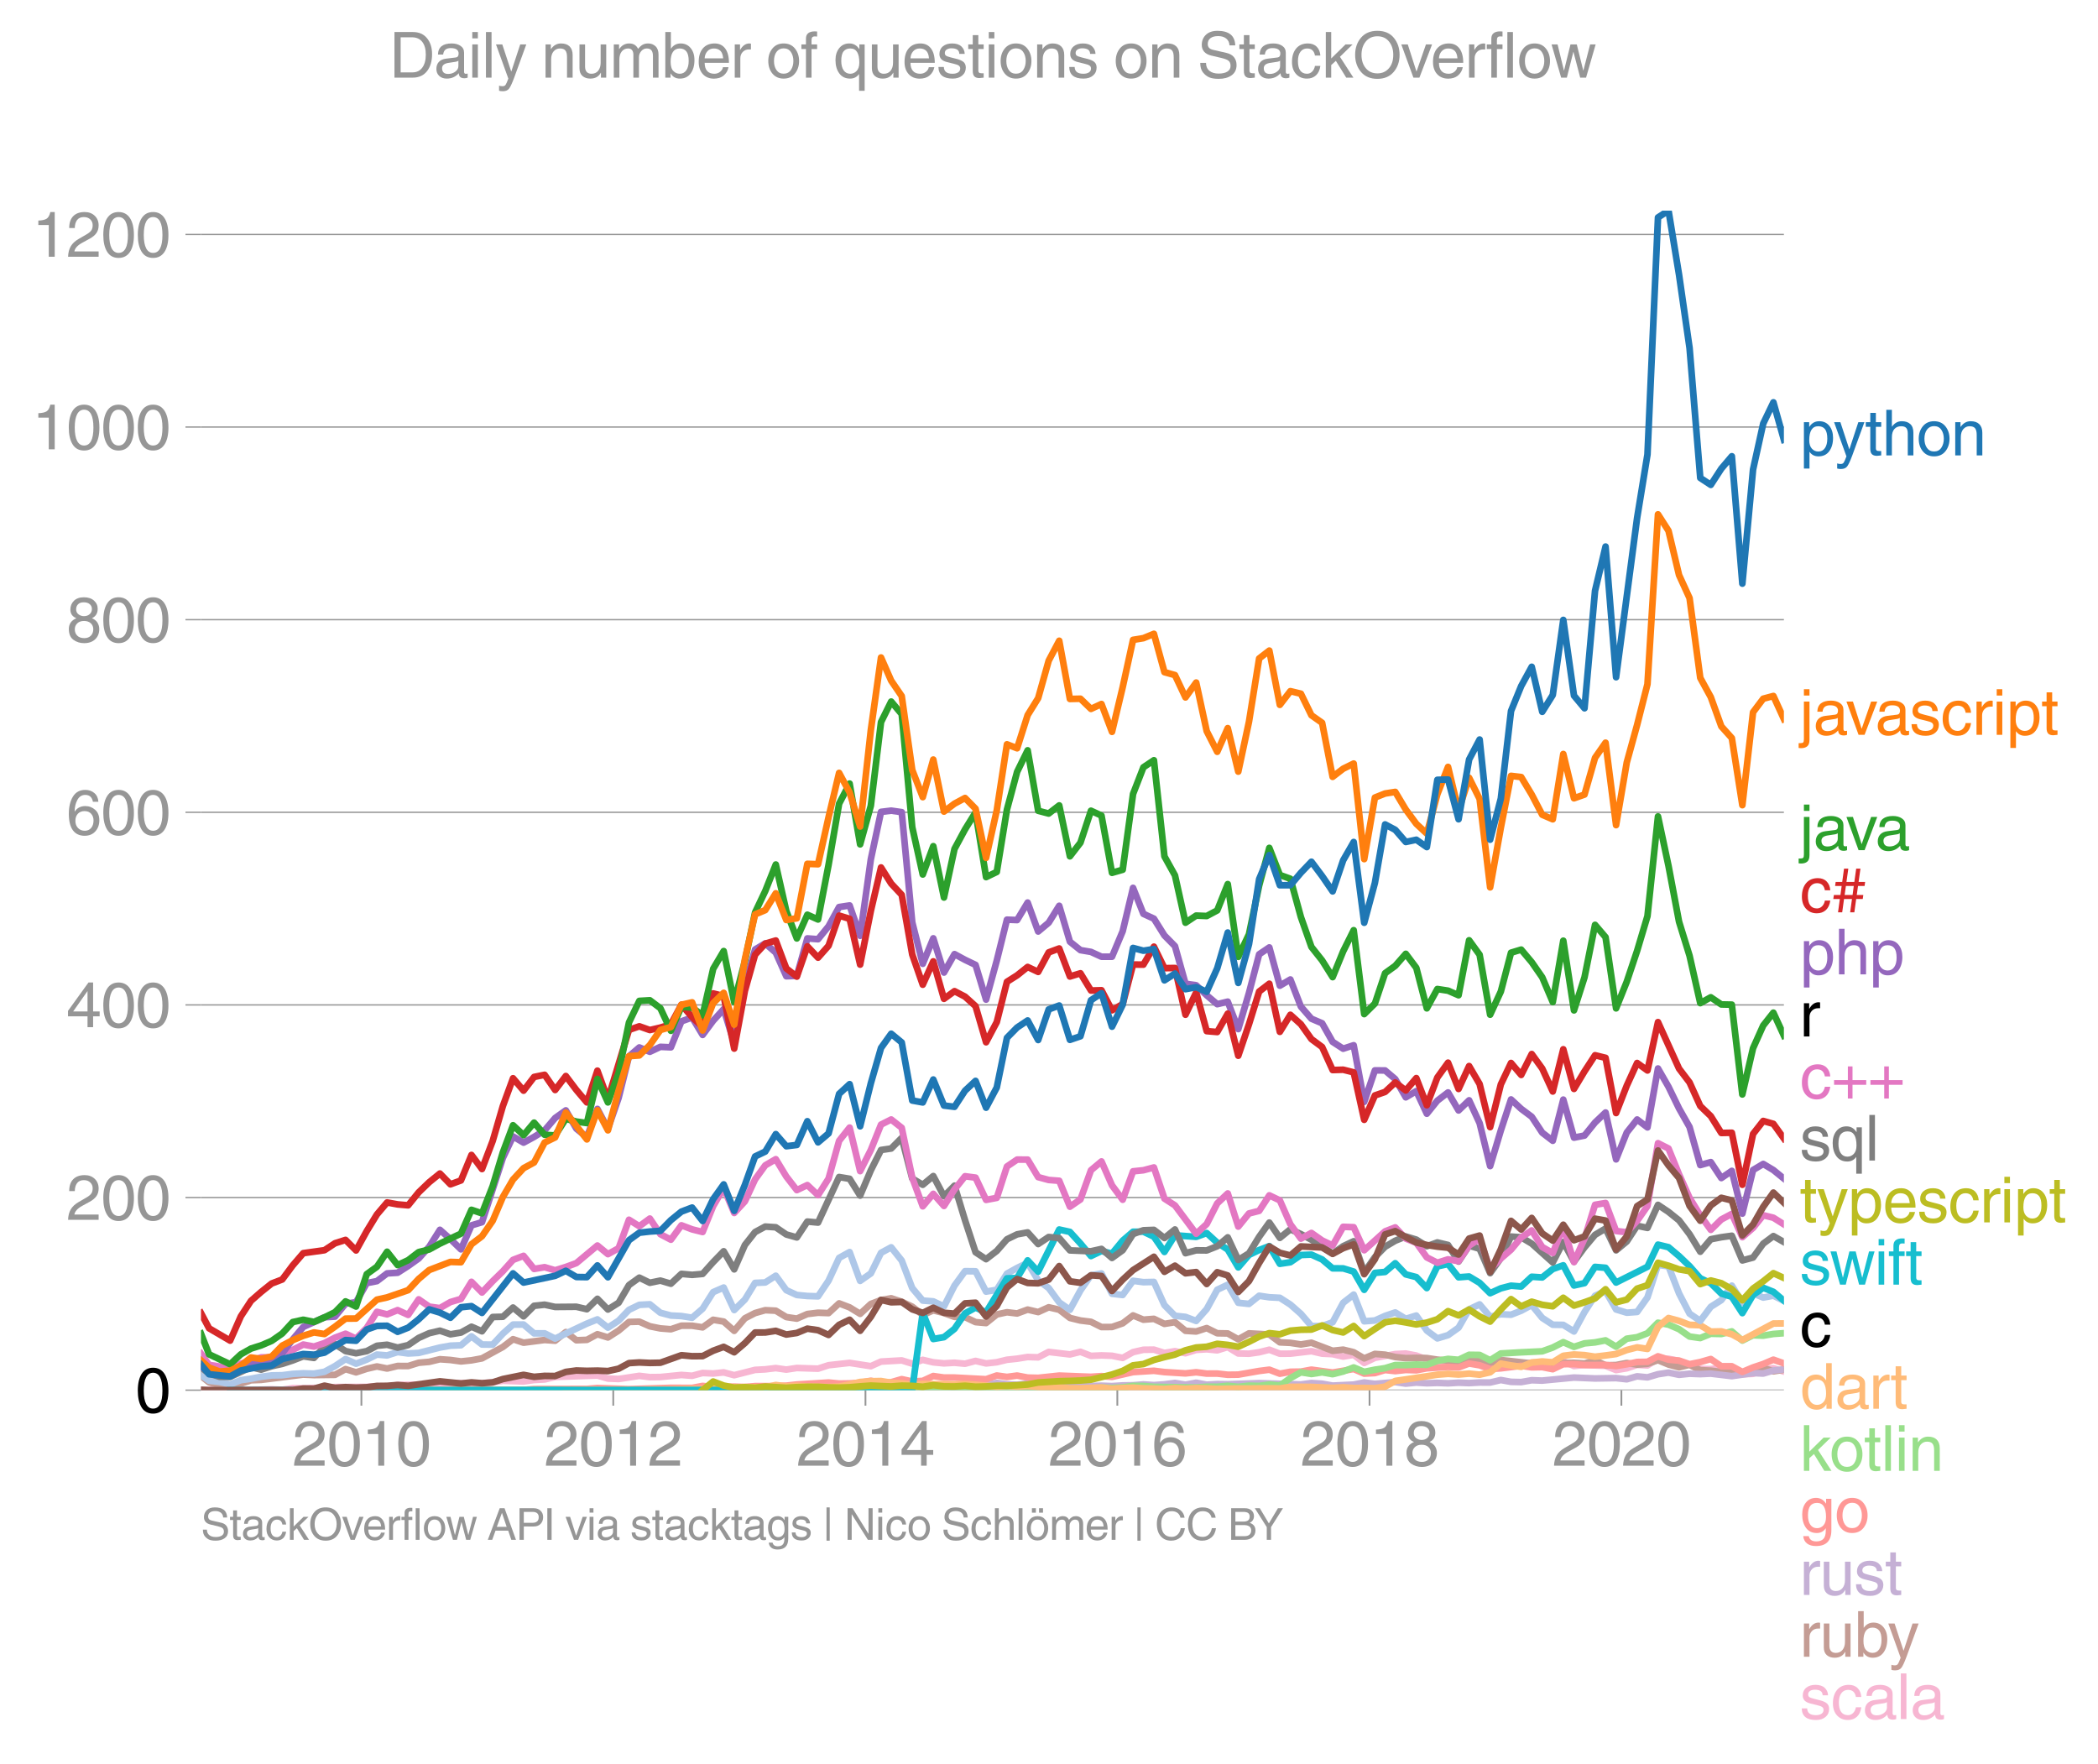 <svg height="530.572" viewBox="0 0 473.327 397.929" width="631.103" xmlns="http://www.w3.org/2000/svg" xmlns:xlink="http://www.w3.org/1999/xlink"><defs><style>*{stroke-linecap:butt;stroke-linejoin:round}</style></defs><g id="figure_1"><path d="M0 397.93h473.327V0H0z" style="fill:none" id="patch_1"/><g id="axes_1"><path d="M45.341 313.628h357.12V47.516H45.341z" style="fill:none" id="patch_2"/><path clip-path="url(#p68477b8530)" d="m45.341 313.574 13.581-.065 2.376-.076 2.374.111 2.374-.372 2.374.043 2.413-.091 2.374.048 2.376-.245 7.16-.035 2.296-.156 2.294.086 2.376-.374 4.748-.073 2.374-.043 2.413.105 2.374-.438 4.748.101 2.374-.049 2.413-.182 2.296-.36 4.67.156 2.375-.329 2.374-.12 2.374-.567 9.535-.316 2.374.68 2.413.099 4.669-.708 2.375.291 2.374-.025 4.748-.47 2.413.19 2.374-.637 2.376.118 2.373-.248 2.374.634 4.709-1.2 2.294-.118 2.376-.286 2.374.342 2.374-.364 4.787.154 2.374-.777 4.748-.529 4.787.745 2.297-1.037 4.67-.265 2.374.728 2.374-.852 2.374.557 2.413.231 2.374-.136 2.376.22 2.372-.633 2.374.563 2.413-.266 2.296-.558 2.295-.24 2.376-.382 2.374.08 2.374-1.225 4.787.566 2.374-.594 2.376.923 2.372-.112 2.374.084 2.413.484 2.335-1.303 2.334-.533 2.375-.029 2.374.743 2.374-.395 2.375.459 2.412-.75 2.375-.144 2.375.235 2.373-.727 2.374 1.442 2.413.056 2.296-.33 2.294-.575 2.376.906 2.374-.015 4.748-.561 2.413.56 2.374.11 2.376.55 2.372-.398 2.375 1.834 2.412-1.156 4.591-.848 2.376-.12 2.374.456 2.374.877 2.374.378 2.413.575 4.75-.204 2.372.323 2.374.483 2.413-.077 2.297-.265 2.294-.036 2.376-.481 2.374.032 2.374.214 2.374-.55 2.413 1.093 2.374-.232 4.748.196 2.374.947 2.413-.4 2.335-.773 2.334.122 2.375-1.533 2.374.033 2.375.496 4.787 1.81 2.374.044 2.375-.352 2.373.946 2.374.554 2.413-.091 2.296-.93 2.295-.353 2.375.769h0" style="fill:none;stroke:#f7b6d2;stroke-linecap:square;stroke-width:1.5" id="line2d_1"/><g id="matplotlib.axis_1"><g id="xtick_1"><g id="line2d_2"><defs><path d="M0 0v3.5" id="mf8cf8a8817" style="stroke:#969696;stroke-width:.4"/></defs><use style="fill:#969696;stroke:#969696;stroke-width:.4" x="81.536" xlink:href="#mf8cf8a8817" y="313.628"/></g><g style="fill:#969696" transform="matrix(.14 0 0 -.14 65.965 330.678)" id="text_1"><defs><path d="M281 2888q0 793 409 1202 410 410 1148 410 618 0 1012-375t394-969q0-462-227-780-226-317-667-557l-775-425q-684-375-775-863h2444V0H166q25 634 275 1056t781 728l806 469q322 185 469 383t147 545q0 344-241 578-240 235-650 235-453 0-678-299-225-298-231-807H281z" id="HelveticaWorld-Regular-32" transform="scale(.016)"/><path d="M2719 2188q0 903-239 1354-239 452-702 452-453 0-697-452-243-451-243-1354 0-875 240-1340 241-464 700-464 463 0 702 448 239 449 239 1356zm603 0q0-1107-400-1709-400-601-1144-601-772 0-1156 623-384 624-384 1687 0 1090 393 1701 394 611 1147 611 744 0 1144-608t400-1704z" id="HelveticaWorld-Regular-30" transform="scale(.016)"/><path d="M2297 0h-600v3194H647v447q550 18 818 176 269 158 391 683h441V0z" id="HelveticaWorld-Regular-31" transform="scale(.016)"/></defs><use xlink:href="#HelveticaWorld-Regular-32"/><use x="55.615" xlink:href="#HelveticaWorld-Regular-30"/><use x="111.23" xlink:href="#HelveticaWorld-Regular-31"/><use x="166.846" xlink:href="#HelveticaWorld-Regular-30"/></g></g><g id="xtick_2"><use style="fill:#969696;stroke:#969696;stroke-width:.4" x="138.357" xlink:href="#mf8cf8a8817" y="313.628" id="line2d_3"/><g style="fill:#969696" transform="matrix(.14 0 0 -.14 122.787 330.678)" id="text_2"><use xlink:href="#HelveticaWorld-Regular-32"/><use x="55.615" xlink:href="#HelveticaWorld-Regular-30"/><use x="111.23" xlink:href="#HelveticaWorld-Regular-31"/><use x="166.846" xlink:href="#HelveticaWorld-Regular-32"/></g></g><g id="xtick_3"><use style="fill:#969696;stroke:#969696;stroke-width:.4" x="195.257" xlink:href="#mf8cf8a8817" y="313.628" id="line2d_4"/><g style="fill:#969696" transform="matrix(.14 0 0 -.14 179.686 330.678)" id="text_3"><defs><path d="M678 1581h1447v2041h-12L678 1581zm2010-487V0h-563v1094H159v550l2063 2856h466V1581h659v-487h-659z" id="HelveticaWorld-Regular-34" transform="scale(.016)"/></defs><use xlink:href="#HelveticaWorld-Regular-32"/><use x="55.615" xlink:href="#HelveticaWorld-Regular-30"/><use x="111.23" xlink:href="#HelveticaWorld-Regular-31"/><use x="166.846" xlink:href="#HelveticaWorld-Regular-34"/></g></g><g id="xtick_4"><use style="fill:#969696;stroke:#969696;stroke-width:.4" x="252.079" xlink:href="#mf8cf8a8817" y="313.628" id="line2d_5"/><g style="fill:#969696" transform="matrix(.14 0 0 -.14 236.508 330.678)" id="text_4"><defs><path d="M903 1381q0-440 262-719 263-278 685-278 403 0 642 284 239 285 239 748 0 403-236 675t-670 272q-422 0-672-266t-250-716zm1766 1922q-63 344-255 517-192 174-520 174-519 0-791-507-272-506-278-1159l13-12q359 553 1068 553 566 0 988-375t422-1053q0-672-400-1118-400-445-1078-445-782 0-1188 556-406 557-406 1660 0 1062 415 1734 416 672 1247 672 538 0 910-321 372-320 403-876h-550z" id="HelveticaWorld-Regular-36" transform="scale(.016)"/></defs><use xlink:href="#HelveticaWorld-Regular-32"/><use x="55.615" xlink:href="#HelveticaWorld-Regular-30"/><use x="111.23" xlink:href="#HelveticaWorld-Regular-31"/><use x="166.846" xlink:href="#HelveticaWorld-Regular-36"/></g></g><g id="xtick_5"><use style="fill:#969696;stroke:#969696;stroke-width:.4" x="308.978" xlink:href="#mf8cf8a8817" y="313.628" id="line2d_6"/><g style="fill:#969696" transform="matrix(.14 0 0 -.14 293.407 330.678)" id="text_5"><defs><path d="M1766 2597q347 0 573 198 227 199 227 527 0 294-218 483-217 189-620 189-359 0-555-199-195-198-195-504 0-328 244-511t544-183zm6-484q-434 0-681-241t-247-591q0-403 250-650t712-247q410 0 655 247t245 657q0 350-245 587-245 238-689 238zm1378 1228q0-678-578-947 397-178 567-471 170-292 170-623 0-641-413-1032-412-390-1112-390-612 0-1076 336T244 1306q0 763 762 1082-609 243-609 875 0 531 361 884t1001 353q641 0 1016-333t375-826z" id="HelveticaWorld-Regular-38" transform="scale(.016)"/></defs><use xlink:href="#HelveticaWorld-Regular-32"/><use x="55.615" xlink:href="#HelveticaWorld-Regular-30"/><use x="111.23" xlink:href="#HelveticaWorld-Regular-31"/><use x="166.846" xlink:href="#HelveticaWorld-Regular-38"/></g></g><g id="xtick_6"><use style="fill:#969696;stroke:#969696;stroke-width:.4" x="365.8" xlink:href="#mf8cf8a8817" y="313.628" id="line2d_7"/><g style="fill:#969696" transform="matrix(.14 0 0 -.14 350.229 330.678)" id="text_6"><use xlink:href="#HelveticaWorld-Regular-32"/><use x="55.615" xlink:href="#HelveticaWorld-Regular-30"/><use x="111.23" xlink:href="#HelveticaWorld-Regular-32"/><use x="166.846" xlink:href="#HelveticaWorld-Regular-30"/></g></g></g><g id="matplotlib.axis_2"><g id="ytick_1"><path clip-path="url(#p68477b8530)" d="M45.341 313.628h357.12" style="fill:none;stroke:#969696;stroke-linecap:square;stroke-width:.3" id="line2d_8"/><g id="line2d_9"><defs><path d="M0 0h-3.5" id="ma942bd1ac8" style="stroke:#969696;stroke-width:.3"/></defs><use style="fill:#969696;stroke:#969696;stroke-width:.3" x="45.341" xlink:href="#ma942bd1ac8" y="313.628"/></g><use xlink:href="#HelveticaWorld-Regular-30" transform="matrix(.14 0 0 -.14 30.556 318.653)" id="text_7"/></g><g id="ytick_2"><path clip-path="url(#p68477b8530)" d="M45.341 270.172h357.12" style="fill:none;stroke:#969696;stroke-linecap:square;stroke-width:.3" id="line2d_10"/><use style="fill:#969696;stroke:#969696;stroke-width:.3" x="45.341" xlink:href="#ma942bd1ac8" y="270.172" id="line2d_11"/><g style="fill:#969696" transform="matrix(.14 0 0 -.14 14.985 275.197)" id="text_8"><use xlink:href="#HelveticaWorld-Regular-32"/><use x="55.615" xlink:href="#HelveticaWorld-Regular-30"/><use x="111.23" xlink:href="#HelveticaWorld-Regular-30"/></g></g><g id="ytick_3"><path clip-path="url(#p68477b8530)" d="M45.341 226.716h357.12" style="fill:none;stroke:#969696;stroke-linecap:square;stroke-width:.3" id="line2d_12"/><use style="fill:#969696;stroke:#969696;stroke-width:.3" x="45.341" xlink:href="#ma942bd1ac8" y="226.716" id="line2d_13"/><g style="fill:#969696" transform="matrix(.14 0 0 -.14 14.985 231.74)" id="text_9"><use xlink:href="#HelveticaWorld-Regular-34"/><use x="55.615" xlink:href="#HelveticaWorld-Regular-30"/><use x="111.23" xlink:href="#HelveticaWorld-Regular-30"/></g></g><g id="ytick_4"><path clip-path="url(#p68477b8530)" d="M45.341 183.26h357.12" style="fill:none;stroke:#969696;stroke-linecap:square;stroke-width:.3" id="line2d_14"/><use style="fill:#969696;stroke:#969696;stroke-width:.3" x="45.341" xlink:href="#ma942bd1ac8" y="183.26" id="line2d_15"/><g style="fill:#969696" transform="matrix(.14 0 0 -.14 14.985 188.285)" id="text_10"><use xlink:href="#HelveticaWorld-Regular-36"/><use x="55.615" xlink:href="#HelveticaWorld-Regular-30"/><use x="111.23" xlink:href="#HelveticaWorld-Regular-30"/></g></g><g id="ytick_5"><path clip-path="url(#p68477b8530)" d="M45.341 139.804h357.12" style="fill:none;stroke:#969696;stroke-linecap:square;stroke-width:.3" id="line2d_16"/><use style="fill:#969696;stroke:#969696;stroke-width:.3" x="45.341" xlink:href="#ma942bd1ac8" y="139.804" id="line2d_17"/><g style="fill:#969696" transform="matrix(.14 0 0 -.14 14.985 144.829)" id="text_11"><use xlink:href="#HelveticaWorld-Regular-38"/><use x="55.615" xlink:href="#HelveticaWorld-Regular-30"/><use x="111.23" xlink:href="#HelveticaWorld-Regular-30"/></g></g><g id="ytick_6"><path clip-path="url(#p68477b8530)" d="M45.341 96.348h357.12" style="fill:none;stroke:#969696;stroke-linecap:square;stroke-width:.3" id="line2d_18"/><use style="fill:#969696;stroke:#969696;stroke-width:.3" x="45.341" xlink:href="#ma942bd1ac8" y="96.348" id="line2d_19"/><g style="fill:#969696" transform="matrix(.14 0 0 -.14 7.2 101.373)" id="text_12"><use xlink:href="#HelveticaWorld-Regular-31"/><use x="55.615" xlink:href="#HelveticaWorld-Regular-30"/><use x="111.23" xlink:href="#HelveticaWorld-Regular-30"/><use x="166.846" xlink:href="#HelveticaWorld-Regular-30"/></g></g><g id="ytick_7"><path clip-path="url(#p68477b8530)" d="M45.341 52.892h357.12" style="fill:none;stroke:#969696;stroke-linecap:square;stroke-width:.3" id="line2d_20"/><use style="fill:#969696;stroke:#969696;stroke-width:.3" x="45.341" xlink:href="#ma942bd1ac8" y="52.892" id="line2d_21"/><g style="fill:#969696" transform="matrix(.14 0 0 -.14 7.2 57.917)" id="text_13"><use xlink:href="#HelveticaWorld-Regular-31"/><use x="55.615" xlink:href="#HelveticaWorld-Regular-32"/><use x="111.23" xlink:href="#HelveticaWorld-Regular-30"/><use x="166.846" xlink:href="#HelveticaWorld-Regular-30"/></g></g></g><path clip-path="url(#p68477b8530)" d="m45.341 310.41 1.831 1.466 2.372.593 2.375.03 2.413-.336 2.296-.762 2.294-.086 9.498-1.198 2.413.112 4.75-.056 2.372-1.289 2.374.728 2.413-.799 2.297-.531 2.294.468 2.376-.575 2.374.014 2.374-.739 2.374-.207 2.413-.589 2.374.166 2.376.325 2.372-.245 2.374-.442 4.71-2.569 2.294-1.756 2.376.79 4.748-.615 2.374.169 2.413-1.949 2.374 1.845 2.375-.092 2.373-1.27 2.374.73 2.413-1.55 2.335-1.945 2.334-.066 2.375 1.043 2.374.478 2.374.188 2.374-.804 2.413.007 2.374.37 2.376-1.71 2.373.406 2.374 2.09 2.413-2.832 2.296-1.178 2.294-.651 2.376.116 2.374 1.433 2.374.356 2.374-1.036 2.413-.294 2.374.084 2.376-2.194 2.372.905 2.374 1.457 2.413-2.229 2.297-.88 2.294-.402 2.376.786 2.374 1.106 2.374 1.878 2.374-1.044 2.413.603 2.374.868 2.376.057 2.372 1.124 2.374.215 2.413-1.942 2.296-.502 2.295.278 2.376-.874 2.374.559 2.374-1.08 2.374.547 2.413 1.857 2.374.58 2.376.296 2.372 1.181 2.374-.017 2.413-.827 2.335-1.782 2.334.962 2.375-.19 2.374 1.136 2.374-.382 2.375 1.945 2.412.154 2.375-.767 2.375 1.167 2.373.043 2.374 1.323 2.413-1.345 4.59.26 2.376 1.768 2.374.117 2.374.36 2.374-.389 4.787 1.817 2.376-.254 2.372.58 2.375 1.39 2.412-1.01 2.297.173 2.294.529 2.376.258 2.374-.07 2.374.048 2.374.352 2.413.21 2.374.452 2.376-.683 4.746.834 2.413-.729 6.967.773 2.374.279 2.374.062 2.374-.44 2.413-.036 2.374.143 2.376-.69 2.372 1.095 2.374-.05 2.413-.463 2.335.365 2.334-.182 2.375-.821 2.374.982 2.375.633 2.374-.577 2.413 1.22 2.374.11 2.375.296 2.373-.42 2.374.588 2.413-.511 2.296-.609 2.295.812 2.375-.366h0" style="fill:none;stroke:#c49c94;stroke-linecap:square;stroke-width:1.5" id="line2d_22"/><path clip-path="url(#p68477b8530)" d="M94.457 313.628h35.572l44.99-.087 2.374-.06 4.748.063 11.91-.007 2.412-.19 4.591.078 4.75-.112 2.374-.047 4.787-.549 2.374.238 2.376-.574 2.372.11 2.374-.047 2.413-.449 2.296.306 2.295.108 4.75-.54 2.374.05 4.787.399 4.75.378 2.372-.067 2.374.088 2.413-.154 2.335-.036 2.334-.188 2.375.152 2.374-.173 2.374-.312 2.375.396 2.412-.449 2.375.451 2.375-.143 2.373.035 7.083-.25 9.418.308 2.374-.33 2.413.153 2.374.43 4.748-.232 2.375-.471 2.412.315 4.591-.413 2.376.352 2.374-.233 2.374.146 2.374-.076 2.413.091 2.374-.138 2.376.09 2.372-.134 2.374.007 2.413-.568 2.297.415 2.294.055 2.376-.423 2.374.086 7.16-.686 4.75.203 4.747-.077 2.413.266 2.335-.67 2.334.236 2.375-.705 2.374-.368 2.375.498 2.374-.246 2.413.092 2.374-.113 4.748.564 4.787-.69 2.296.108 2.295-.682 2.375-.278h0" style="fill:none;stroke:#c5b0d5;stroke-linecap:square;stroke-width:1.5" id="line2d_23"/><g style="fill:#1f77b4" transform="matrix(.14 0 0 -.14 406.032 102.744)" id="text_14"><defs><path d="M959 1516q0-538 262-832 263-293 654-293 428 0 665 348 238 349 238 945 0 654-228 954t-687 300q-447 0-676-352-228-352-228-1070zM422 3347h531v-472h13q359 569 1000 569 647 0 1020-471 373-470 373-1201 0-819-381-1344T1888-97q-582 0-891 450h-13v-1678H422v4672z" id="HelveticaWorld-Regular-70" transform="scale(.016)"/><path d="M2497 3347h612L1913 63q-32-88-63-166-272-725-469-995-197-271-637-271-231 0-378 50v513q159-57 350-57 206 0 301 130 96 130 283 636L56 3347h635l897-2725h12l897 2725z" id="HelveticaWorld-Regular-79" transform="scale(.016)"/><path d="M1100 2881V703q0-128 70-195 71-67 252-67h216V0q-307-44-422-44-353 0-516 169-162 169-162 547v2209H84v466h454v934h562v-934h538v-466h-538z" id="HelveticaWorld-Regular-74" transform="scale(.016)"/><path d="M3150 0h-566v2188q0 403-156 576-156 174-509 174-435 0-685-282-250-281-250-831V0H422v4594h562V2900h13q384 544 981 544 550 0 861-288 311-287 311-878V0z" id="HelveticaWorld-Regular-68" transform="scale(.016)"/><path d="M813 1678q0-559 253-920t718-361q482 0 732 378t250 903q0 531-250 901-250 371-732 371-446 0-709-349-262-348-262-923zm-575 0q0 747 415 1256 416 510 1131 510 732 0 1144-516 413-515 413-1250 0-737-410-1256Q2522-97 1784-97q-709 0-1128 503-418 503-418 1272z" id="HelveticaWorld-Regular-6f" transform="scale(.016)"/><path d="M3150 0h-566v2059q0 475-166 677-165 202-549 202-378 0-632-288-253-287-253-825V0H422v3347h531v-472h13q397 569 1012 569 569 0 870-302 302-301 302-864V0z" id="HelveticaWorld-Regular-6e" transform="scale(.016)"/></defs><use xlink:href="#HelveticaWorld-Regular-70"/><use x="54.494" xlink:href="#HelveticaWorld-Regular-79"/><use x="105.104" xlink:href="#HelveticaWorld-Regular-74"/><use x="132.789" xlink:href="#HelveticaWorld-Regular-68"/><use x="187.965" xlink:href="#HelveticaWorld-Regular-6f"/><use x="243.873" xlink:href="#HelveticaWorld-Regular-6e"/></g><g style="fill:#ff7f0e" transform="matrix(.14 0 0 -.14 406.032 165.782)" id="text_15"><defs><path d="M984 3956H422v638h562v-638zm0-4450q0-478-227-664-226-186-629-186-115 0-237 19v487H38q237 0 310 71 74 70 74 339v3775h562V-494z" id="HelveticaWorld-Regular-6a" transform="scale(.016)"/><path d="M2456 1709q-62-65-245-106-183-40-683-106-369-44-542-182-173-137-173-362 0-275 146-428 147-153 469-153 403 0 715 229 313 230 313 558v550zM397 2328q19 566 367 841 349 275 1014 275 531 0 890-241 360-240 360-694V581q0-197 178-197 72 0 185 25V0q-153-63-319-63-288 0-429 123-140 124-146 387Q2016-97 1288-97q-475 0-763 269-287 269-287 700 0 441 250 712 250 272 728 329l993 121q269 41 269 397 0 263-195 403-195 141-592 141-353 0-543-156-189-156-226-491H397z" id="HelveticaWorld-Regular-61" transform="scale(.016)"/><path d="M2522 3347h616L1863 0h-604L38 3347h653l872-2725h12l947 2725z" id="HelveticaWorld-Regular-76" transform="scale(.016)"/><path d="M2309 2394q-12 300-214 431-201 131-579 131-275 0-471-122-195-121-195-350 0-181 115-267 116-86 501-183l556-140q506-128 723-327 218-198 218-554 0-494-361-802T1638-97Q934-97 573 195q-360 293-367 880h544q13-347 230-516 217-168 651-168 353 0 561 140 208 141 208 391 0 178-135 284-134 107-531 197l-653 160q-397 100-586 298t-189 514q0 494 353 781 354 288 922 288 607 0 930-296 323-295 342-754h-544z" id="HelveticaWorld-Regular-73" transform="scale(.016)"/><path d="M2534 2222q-121 716-793 716-416 0-669-333t-253-927q0-647 234-967 235-320 681-320 300 0 519 220t281 573h544q-84-621-439-951T1722-97q-659 0-1081 451-422 452-422 1227 0 850 422 1356 422 507 1184 507 556 0 886-333t367-889h-544z" id="HelveticaWorld-Regular-63" transform="scale(.016)"/><path d="M984 0H422v3347h531v-556h13q365 653 940 653 91 0 147-19v-584h-209q-378 0-619-257-241-256-241-637V0z" id="HelveticaWorld-Regular-72" transform="scale(.016)"/><path d="M422 3956v638h562v-638H422zM984 0H422v3347h562V0z" id="HelveticaWorld-Regular-69" transform="scale(.016)"/></defs><use xlink:href="#HelveticaWorld-Regular-6a"/><use x="22.021" xlink:href="#HelveticaWorld-Regular-61"/><use x="74.703" xlink:href="#HelveticaWorld-Regular-76"/><use x="121.938" xlink:href="#HelveticaWorld-Regular-61"/><use x="176.869" xlink:href="#HelveticaWorld-Regular-73"/><use x="226.869" xlink:href="#HelveticaWorld-Regular-63"/><use x="278.139" xlink:href="#HelveticaWorld-Regular-72"/><use x="310.707" xlink:href="#HelveticaWorld-Regular-69"/><use x="332.729" xlink:href="#HelveticaWorld-Regular-70"/><use x="389.223" xlink:href="#HelveticaWorld-Regular-74"/></g><g style="fill:#2ca02c" transform="matrix(.14 0 0 -.14 406.032 191.81)" id="text_16"><use xlink:href="#HelveticaWorld-Regular-6a"/><use x="22.021" xlink:href="#HelveticaWorld-Regular-61"/><use x="74.703" xlink:href="#HelveticaWorld-Regular-76"/><use x="121.938" xlink:href="#HelveticaWorld-Regular-61"/></g><g style="fill:#d62728" transform="matrix(.14 0 0 -.14 406.032 205.83)" id="text_17"><defs><path d="m1447 2656-128-909h800l122 909h-794zM2297 0h-422l184 1344h-800L1075 0H653l185 1344H178l60 403h659l122 909H359l57 403h659l184 1344h432l-188-1344h794l187 1344h429l-188-1344h659l-56-403h-659l-128-909h659l-56-403h-660L2297 0z" id="HelveticaWorld-Regular-23" transform="scale(.016)"/></defs><use xlink:href="#HelveticaWorld-Regular-63"/><use x="51.27" xlink:href="#HelveticaWorld-Regular-23"/></g><g style="fill:#9467bd" transform="matrix(.14 0 0 -.14 406.032 219.83)" id="text_18"><use xlink:href="#HelveticaWorld-Regular-70"/><use x="56.494" xlink:href="#HelveticaWorld-Regular-68"/><use x="111.67" xlink:href="#HelveticaWorld-Regular-70"/></g><use xlink:href="#HelveticaWorld-Regular-72" transform="matrix(.14 0 0 -.14 406.032 233.83)" id="text_19"/><g style="fill:#e377c2" transform="matrix(.14 0 0 -.14 406.032 247.83)" id="text_20"><defs><path d="M1644 3231h469V1850h1381v-469H2113V0h-469v1381H256v469h1388v1381z" id="HelveticaWorld-Regular-2b" transform="scale(.016)"/></defs><use xlink:href="#HelveticaWorld-Regular-63"/><use x="51.27" xlink:href="#HelveticaWorld-Regular-2b"/><use x="109.863" xlink:href="#HelveticaWorld-Regular-2b"/></g><g style="fill:#7f7f7f" transform="matrix(.14 0 0 -.14 406.032 261.83)" id="text_21"><defs><path d="M2656 1516q0 712-224 1067-223 355-679 355-440 0-678-288-237-287-237-966 0-603 240-948 241-345 663-345 372 0 643 281 272 281 272 844zm538-2841h-563V353h-12Q2297-97 1728-97q-703 0-1088 522-384 522-384 1347 0 731 378 1201 379 471 1016 471 634 0 1000-569h13v472h531v-4672z" id="HelveticaWorld-Regular-71" transform="scale(.016)"/><path d="M984 0H422v4594h562V0z" id="HelveticaWorld-Regular-6c" transform="scale(.016)"/></defs><use xlink:href="#HelveticaWorld-Regular-73"/><use x="49" xlink:href="#HelveticaWorld-Regular-71"/><use x="105.494" xlink:href="#HelveticaWorld-Regular-6c"/></g><g style="fill:#bcbd22" transform="matrix(.14 0 0 -.14 406.032 275.783)" id="text_22"><defs><path d="M2719 1941q-44 543-288 770-243 227-647 227-409 0-661-288-251-287-267-709h1863zm537-891q-93-519-509-859-366-288-963-294-703 6-1116 461-412 455-412 1223 0 882 425 1372 425 491 1182 491 678 0 1059-507 381-506 381-1446H856q0-525 244-813 244-287 731-287 344 0 591 207 247 208 272 452h562z" id="HelveticaWorld-Regular-65" transform="scale(.016)"/></defs><use xlink:href="#HelveticaWorld-Regular-74"/><use x="27.686" xlink:href="#HelveticaWorld-Regular-79"/><use x="77.295" xlink:href="#HelveticaWorld-Regular-70"/><use x="133.789" xlink:href="#HelveticaWorld-Regular-65"/><use x="189.209" xlink:href="#HelveticaWorld-Regular-73"/><use x="239.209" xlink:href="#HelveticaWorld-Regular-63"/><use x="290.479" xlink:href="#HelveticaWorld-Regular-72"/><use x="323.047" xlink:href="#HelveticaWorld-Regular-69"/><use x="345.068" xlink:href="#HelveticaWorld-Regular-70"/><use x="401.563" xlink:href="#HelveticaWorld-Regular-74"/></g><g style="fill:#17becf" transform="matrix(.14 0 0 -.14 406.032 289.83)" id="text_23"><defs><path d="M1638 0h-575L97 3347h606l641-2631h12l647 2631h635l653-2631h12l678 2631h557L3572 0h-591l-678 2591h-12L1638 0z" id="HelveticaWorld-Regular-77" transform="scale(.016)"/><path d="M1100 2881V0H538v2881H78v466h460v575q0 378 229 557 230 180 642 180 141 0 254-12v-506q-100 12-229 12-187 0-261-92-73-92-73-298v-416h563v-466h-563z" id="HelveticaWorld-Regular-66" transform="scale(.016)"/></defs><use xlink:href="#HelveticaWorld-Regular-73"/><use x="48" xlink:href="#HelveticaWorld-Regular-77"/><use x="120.412" xlink:href="#HelveticaWorld-Regular-69"/><use x="142.434" xlink:href="#HelveticaWorld-Regular-66"/><use x="170.119" xlink:href="#HelveticaWorld-Regular-74"/></g><use xlink:href="#HelveticaWorld-Regular-63" transform="matrix(.14 0 0 -.14 406.032 303.83)" id="text_24"/><g style="fill:#ffbb78" transform="matrix(.14 0 0 -.14 406.032 317.83)" id="text_25"><defs><path d="M838 1684q0-621 246-957 247-336 657-336 390 0 652 287 263 288 263 838 0 706-224 1064-223 358-679 358-434 0-675-285-240-284-240-969zM3225 0h-531v459h-13Q2363-97 1716-97q-697 0-1079 531-381 532-381 1338 0 744 378 1208 379 464 1016 464 628 0 1000-569l13 38v1681h562V0z" id="HelveticaWorld-Regular-64" transform="scale(.016)"/></defs><use xlink:href="#HelveticaWorld-Regular-64"/><use x="56.982" xlink:href="#HelveticaWorld-Regular-61"/><use x="111.914" xlink:href="#HelveticaWorld-Regular-72"/><use x="145.982" xlink:href="#HelveticaWorld-Regular-74"/></g><g style="fill:#98df8a" transform="matrix(.14 0 0 -.14 406.032 331.83)" id="text_26"><defs><path d="M3200 0h-722L1434 1691l-468-422V0H422v4594h544V1931l1440 1416h716L1844 2100 3200 0z" id="HelveticaWorld-Regular-6b" transform="scale(.016)"/></defs><use xlink:href="#HelveticaWorld-Regular-6b"/><use x="47.625" xlink:href="#HelveticaWorld-Regular-6f"/><use x="103.533" xlink:href="#HelveticaWorld-Regular-74"/><use x="131.219" xlink:href="#HelveticaWorld-Regular-6c"/><use x="153.24" xlink:href="#HelveticaWorld-Regular-69"/><use x="175.262" xlink:href="#HelveticaWorld-Regular-6e"/></g><g style="fill:#ff9896" transform="matrix(.14 0 0 -.14 406.032 345.647)" id="text_27"><defs><path d="M831 1684q0-615 244-954t659-339q404 0 660 293 256 294 256 832 0 706-224 1064-223 358-679 358-459 0-688-305-228-305-228-949zM3188 191q0-807-388-1203-387-397-1169-397-562 0-895 259T353-409h563q43-244 226-388t530-144q472 0 712 254 241 253 241 821v238h-12Q2297-97 1722-97q-716 0-1094 528T250 1772q0 744 381 1208 382 464 1013 464 634 0 1000-569h12v472h532V191z" id="HelveticaWorld-Regular-67" transform="scale(.016)"/></defs><use xlink:href="#HelveticaWorld-Regular-67"/><use x="55.908" xlink:href="#HelveticaWorld-Regular-6f"/></g><g style="fill:#c5b0d5" transform="matrix(.14 0 0 -.14 406.032 359.83)" id="text_28"><defs><path d="M391 3347h562V1125q0-369 167-552 168-182 480-182 434 0 678 307 244 308 244 805v1844h562V0h-531v488l-12 12Q2222-97 1478-97q-481 0-784 262-303 263-303 776v2406z" id="HelveticaWorld-Regular-75" transform="scale(.016)"/></defs><use xlink:href="#HelveticaWorld-Regular-72"/><use x="32.568" xlink:href="#HelveticaWorld-Regular-75"/><use x="87.354" xlink:href="#HelveticaWorld-Regular-73"/><use x="137.354" xlink:href="#HelveticaWorld-Regular-74"/></g><g style="fill:#c49c94" transform="matrix(.14 0 0 -.14 406.032 373.783)" id="text_29"><defs><path d="M2778 1684q0 672-238 963-237 291-677 291-447-7-676-349-228-342-228-989 0-659 275-934t641-275q416 0 659 342 244 342 244 951zM422 0v4594h562V2925h13q359 519 969 519 625 0 1009-464t384-1208q0-838-388-1354Q2584-97 1888-97q-613 0-922 513h-13V0H422z" id="HelveticaWorld-Regular-62" transform="scale(.016)"/></defs><use xlink:href="#HelveticaWorld-Regular-72"/><use x="32.568" xlink:href="#HelveticaWorld-Regular-75"/><use x="87.354" xlink:href="#HelveticaWorld-Regular-62"/><use x="141.848" xlink:href="#HelveticaWorld-Regular-79"/></g><g style="fill:#f7b6d2" transform="matrix(.14 0 0 -.14 406.032 387.83)" id="text_30"><use xlink:href="#HelveticaWorld-Regular-73"/><use x="50" xlink:href="#HelveticaWorld-Regular-63"/><use x="101.27" xlink:href="#HelveticaWorld-Regular-61"/><use x="156.201" xlink:href="#HelveticaWorld-Regular-6c"/><use x="178.223" xlink:href="#HelveticaWorld-Regular-61"/></g><g style="fill:#969696" transform="matrix(.097 0 0 -.097 45.341 347.399)" id="text_31"><defs><path d="M3225 3250q-19 438-327 686-307 248-810 248-507 0-779-208-271-207-271-598 0-209 118-359 119-150 425-222l1313-300q531-116 787-440 257-323 257-788 0-681-500-1036T2138-122q-610 0-962 156-351 157-623 497-272 341-272 953h582q0-512 340-794 341-281 928-281 569 0 886 202t317 573q0 338-189 505t-739 295l-990 232q-494 112-738 392t-244 689q0 619 417 1019 418 400 1165 400 843 0 1301-352 458-351 492-1114h-584z" id="HelveticaWorld-Regular-53" transform="scale(.016)"/><path d="M4091 2297q0 806-427 1337-426 532-1173 532-738 0-1169-532-431-531-431-1337 0-831 437-1350 438-519 1163-519 709 0 1154 506 446 507 446 1363zm637 0q0-1028-594-1724-593-695-1643-695-1057 0-1649 695-592 696-592 1724 0 1031 592 1725t1649 694q1081 0 1659-707 578-706 578-1712z" id="HelveticaWorld-Regular-4f" transform="scale(.016)"/><path d="m2816 1888-678 2021h-13l-737-2021h1428zm-1619-550L716 0H78l1728 4594h703L4172 0h-678l-453 1338H1197z" id="HelveticaWorld-Regular-41" transform="scale(.016)"/><path d="M1141 2472h1234q466 0 700 204 234 205 234 621 0 372-225 569t-684 197H1141V2472zm0-2472H519v4594h2065q616 0 991-358t375-933q0-597-363-980-362-382-1003-382H1141V0z" id="HelveticaWorld-Regular-50" transform="scale(.016)"/><path d="M1141 0H519v4594h622V0z" id="HelveticaWorld-Regular-49" transform="scale(.016)"/><path d="M603 4716h466V-122H603v4838z" id="HelveticaWorld-Regular-7c" transform="scale(.016)"/><path d="M3559 4594h600V0h-690L1125 3713h-12V0H519v4594h728L3547 884h12v3710z" id="HelveticaWorld-Regular-4e" transform="scale(.016)"/><path d="M813 1678q0-559 253-920t718-361q482 0 732 378t250 903q0 531-250 901-250 371-732 371-446 0-709-349-262-348-262-923zm-575 0q0 747 415 1256 416 510 1131 510 732 0 1144-516 413-515 413-1250 0-737-410-1256Q2522-97 1784-97q-709 0-1128 503-418 503-418 1272zm2351 2266h-575v650h575v-650zm-1038 0H976v650h575v-650z" id="HelveticaWorld-Regular-f6" transform="scale(.016)"/><path d="M422 3347h531v-472h13q378 569 1012 569 628 0 891-544 240 294 465 419t557 125q434 0 735-285 302-284 302-843V0h-562v2163q0 390-147 582-147 193-475 193-331 0-560-269-228-269-228-628V0h-562v2316q0 290-135 456-134 166-390 166-403 0-644-300t-241-813V0H422v3347z" id="HelveticaWorld-Regular-6d" transform="scale(.016)"/><path d="M3713 3213q-104 468-434 710-329 243-854 243-678 0-1091-493-412-492-412-1329 0-969 390-1443 391-473 1132-473 487 0 838 323 352 324 474 940h603q-121-885-671-1349T2350-122q-941 0-1505 647T281 2322q0 1109 589 1751 589 643 1555 643 800 0 1297-413 497-412 591-1090h-600z" id="HelveticaWorld-Regular-43" transform="scale(.016)"/><path d="M519 4594h2015q594 0 947-322t353-834q0-310-155-565-154-254-460-395 428-162 629-431 202-269 202-691 0-593-428-975Q3194 0 2491 0H519v4594zm612-4063h1325q488 0 731 226 244 227 244 612 0 390-272 582-271 193-803 193H1131V531zm0 2119h1128q494 0 724 179 230 180 230 562 0 328-218 500-217 172-729 172H1131V2650z" id="HelveticaWorld-Regular-42" transform="scale(.016)"/><path d="M2388 0h-622v1850L31 4594h725l1319-2206 1316 2206h731L2388 1850V0z" id="HelveticaWorld-Regular-59" transform="scale(.016)"/></defs><use xlink:href="#HelveticaWorld-Regular-53"/><use x="66.211" xlink:href="#HelveticaWorld-Regular-74"/><use x="93.896" xlink:href="#HelveticaWorld-Regular-61"/><use x="148.828" xlink:href="#HelveticaWorld-Regular-63"/><use x="200.098" xlink:href="#HelveticaWorld-Regular-6b"/><use x="250.098" xlink:href="#HelveticaWorld-Regular-4f"/><use x="327.881" xlink:href="#HelveticaWorld-Regular-76"/><use x="375.49" xlink:href="#HelveticaWorld-Regular-65"/><use x="430.91" xlink:href="#HelveticaWorld-Regular-72"/><use x="464.979" xlink:href="#HelveticaWorld-Regular-66"/><use x="492.664" xlink:href="#HelveticaWorld-Regular-6c"/><use x="514.686" xlink:href="#HelveticaWorld-Regular-6f"/><use x="569.094" xlink:href="#HelveticaWorld-Regular-77"/><use x="641.506" xlink:href="#HelveticaWorld-Regular-20"/><use x="665.92" xlink:href="#HelveticaWorld-Regular-41"/><use x="732.619" xlink:href="#HelveticaWorld-Regular-50"/><use x="797.268" xlink:href="#HelveticaWorld-Regular-49"/><use x="823.049" xlink:href="#HelveticaWorld-Regular-20"/><use x="847.463" xlink:href="#HelveticaWorld-Regular-76"/><use x="897.072" xlink:href="#HelveticaWorld-Regular-69"/><use x="919.094" xlink:href="#HelveticaWorld-Regular-61"/><use x="974.025" xlink:href="#HelveticaWorld-Regular-20"/><use x="998.439" xlink:href="#HelveticaWorld-Regular-73"/><use x="1048.439" xlink:href="#HelveticaWorld-Regular-74"/><use x="1076.125" xlink:href="#HelveticaWorld-Regular-61"/><use x="1131.057" xlink:href="#HelveticaWorld-Regular-63"/><use x="1182.326" xlink:href="#HelveticaWorld-Regular-6b"/><use x="1232.326" xlink:href="#HelveticaWorld-Regular-74"/><use x="1260.012" xlink:href="#HelveticaWorld-Regular-61"/><use x="1314.943" xlink:href="#HelveticaWorld-Regular-67"/><use x="1370.852" xlink:href="#HelveticaWorld-Regular-73"/><use x="1420.852" xlink:href="#HelveticaWorld-Regular-20"/><use x="1445.266" xlink:href="#HelveticaWorld-Regular-7c"/><use x="1471.242" xlink:href="#HelveticaWorld-Regular-20"/><use x="1495.656" xlink:href="#HelveticaWorld-Regular-4e"/><use x="1568.752" xlink:href="#HelveticaWorld-Regular-69"/><use x="1590.773" xlink:href="#HelveticaWorld-Regular-63"/><use x="1642.043" xlink:href="#HelveticaWorld-Regular-6f"/><use x="1697.951" xlink:href="#HelveticaWorld-Regular-20"/><use x="1722.365" xlink:href="#HelveticaWorld-Regular-53"/><use x="1788.576" xlink:href="#HelveticaWorld-Regular-63"/><use x="1839.846" xlink:href="#HelveticaWorld-Regular-68"/><use x="1895.021" xlink:href="#HelveticaWorld-Regular-6c"/><use x="1917.043" xlink:href="#HelveticaWorld-Regular-f6"/><use x="1972.951" xlink:href="#HelveticaWorld-Regular-6d"/><use x="2055.959" xlink:href="#HelveticaWorld-Regular-65"/><use x="2111.379" xlink:href="#HelveticaWorld-Regular-72"/><use x="2143.947" xlink:href="#HelveticaWorld-Regular-20"/><use x="2168.361" xlink:href="#HelveticaWorld-Regular-7c"/><use x="2194.338" xlink:href="#HelveticaWorld-Regular-20"/><use x="2218.752" xlink:href="#HelveticaWorld-Regular-43"/><use x="2291.066" xlink:href="#HelveticaWorld-Regular-43"/><use x="2363.381" xlink:href="#HelveticaWorld-Regular-20"/><use x="2387.795" xlink:href="#HelveticaWorld-Regular-42"/><use x="2450.607" xlink:href="#HelveticaWorld-Regular-59"/></g><g style="fill:#969696" transform="matrix(.14 0 0 -.14 87.834 17.516)" id="text_32"><defs><path d="M1141 531h1203q625 0 978 480t353 1311q0 822-356 1278t-1028 463H1141V531zM519 4594h1862q903 0 1414-621 511-620 511-1610 0-1063-511-1713T2356 0H519v4594z" id="HelveticaWorld-Regular-44" transform="scale(.016)"/></defs><use xlink:href="#HelveticaWorld-Regular-44"/><use x="72.021" xlink:href="#HelveticaWorld-Regular-61"/><use x="126.953" xlink:href="#HelveticaWorld-Regular-69"/><use x="148.975" xlink:href="#HelveticaWorld-Regular-6c"/><use x="170.996" xlink:href="#HelveticaWorld-Regular-79"/><use x="220.605" xlink:href="#HelveticaWorld-Regular-20"/><use x="245.02" xlink:href="#HelveticaWorld-Regular-6e"/><use x="300.195" xlink:href="#HelveticaWorld-Regular-75"/><use x="354.98" xlink:href="#HelveticaWorld-Regular-6d"/><use x="437.988" xlink:href="#HelveticaWorld-Regular-62"/><use x="494.482" xlink:href="#HelveticaWorld-Regular-65"/><use x="549.902" xlink:href="#HelveticaWorld-Regular-72"/><use x="582.471" xlink:href="#HelveticaWorld-Regular-20"/><use x="606.885" xlink:href="#HelveticaWorld-Regular-6f"/><use x="662.793" xlink:href="#HelveticaWorld-Regular-66"/><use x="690.479" xlink:href="#HelveticaWorld-Regular-20"/><use x="714.893" xlink:href="#HelveticaWorld-Regular-71"/><use x="771.387" xlink:href="#HelveticaWorld-Regular-75"/><use x="826.172" xlink:href="#HelveticaWorld-Regular-65"/><use x="881.592" xlink:href="#HelveticaWorld-Regular-73"/><use x="931.592" xlink:href="#HelveticaWorld-Regular-74"/><use x="959.277" xlink:href="#HelveticaWorld-Regular-69"/><use x="981.299" xlink:href="#HelveticaWorld-Regular-6f"/><use x="1037.207" xlink:href="#HelveticaWorld-Regular-6e"/><use x="1092.383" xlink:href="#HelveticaWorld-Regular-73"/><use x="1142.383" xlink:href="#HelveticaWorld-Regular-20"/><use x="1166.797" xlink:href="#HelveticaWorld-Regular-6f"/><use x="1222.705" xlink:href="#HelveticaWorld-Regular-6e"/><use x="1277.881" xlink:href="#HelveticaWorld-Regular-20"/><use x="1302.295" xlink:href="#HelveticaWorld-Regular-53"/><use x="1368.506" xlink:href="#HelveticaWorld-Regular-74"/><use x="1396.191" xlink:href="#HelveticaWorld-Regular-61"/><use x="1451.123" xlink:href="#HelveticaWorld-Regular-63"/><use x="1502.393" xlink:href="#HelveticaWorld-Regular-6b"/><use x="1552.393" xlink:href="#HelveticaWorld-Regular-4f"/><use x="1630.176" xlink:href="#HelveticaWorld-Regular-76"/><use x="1677.785" xlink:href="#HelveticaWorld-Regular-65"/><use x="1733.205" xlink:href="#HelveticaWorld-Regular-72"/><use x="1767.273" xlink:href="#HelveticaWorld-Regular-66"/><use x="1794.959" xlink:href="#HelveticaWorld-Regular-6c"/><use x="1816.98" xlink:href="#HelveticaWorld-Regular-6f"/><use x="1871.389" xlink:href="#HelveticaWorld-Regular-77"/></g><path clip-path="url(#p68477b8530)" d="m75.583 313.628 2.372-.478 2.374.401 7.004.021 21.407-.07 9.38.076 2.374-.21 11.91-.02 2.373-.198 7.122.246 9.457-.29 4.787.018 2.374-.445 2.376.234 4.747-.077 2.413.084 2.296-.2 4.67-.004 2.374-.097 2.374-.265 7.161-.442 2.376.23 2.372-.035 2.374-.16 2.413-.442 2.297.525 2.294-.19 2.376-.689 2.374.515 2.374-.124 2.374-1.096 2.413.344h2.374l7.122.378 2.413-.841 2.296.321 2.295-.307 2.376.455 2.374.057 4.748-.505 4.787.188 2.376.085 2.372-.158 2.374.18 4.748-1.083 4.71-.3 2.373.296 4.749.294 2.412-.259 2.375.307 2.375-.006 2.373.267 2.374-.028 4.709-.825 2.294-.29 2.376.904 2.374-.434 2.374-.037 2.374-.44 4.787.65 4.748-.79 2.375 1.03 2.412-.119 2.297-.691 2.294.243 2.376-.26 2.374.077 2.374-.446 4.787-.31 2.374.115 2.376-.886 2.372.4 2.374.84 2.413-.154 4.591-.568 2.376.346 2.374-.051 2.374.471 2.374-1.137 2.413-.014 2.374.21 4.748-.022 2.374.253 2.413-.406 2.335-.515 2.334-.039 2.375-1.242 2.374.765 2.375.199 2.374.818 2.413-.484 2.374-.682 2.375 1.628 2.373.002 2.374 1.281 2.413-1.016 2.296-.767 2.295-.979 2.375.836h0" style="fill:none;stroke:#ff9896;stroke-linecap:square;stroke-width:1.5" id="line2d_24"/><path clip-path="url(#p68477b8530)" d="m96.831 313.628 40.32-.014 21.366.014 40.243-.015 16.58-.079 2.375-.039 4.746.042 16.502-.105 4.787.066 4.748-.456 2.374.089 2.413-.127 2.335-.335 2.334.027 2.375.186 9.535.15 2.375-.179 2.375.011 2.373-.214 2.374.235 2.413-.266 2.296.063 2.294-.322 2.376.225 2.374-1.662 2.374-1.322 2.374.383 2.413-.372 2.374.417 2.376-.6 2.372-.921 2.375.992 2.412-.484 2.297-.346 2.294-.705 2.376.007 2.374-.126 2.374.075 2.374-.895 2.413-.449 2.374.207 2.376-1.132 2.372.031 2.374 1.196 2.413-1.521 4.591-.267 4.75-.224 2.374-.85 2.374-1.21 2.413 1.058 2.374-.79 2.376-.22 2.372-.46 2.374 1.428 2.413-1.802 2.335-.336 2.334-.89 2.375-2.384 2.374.435 2.375 1.021 2.374 1.664 2.413.343 2.374-.971 2.375.06 2.373-.589 2.374 2.068 2.413-1.199 2.296.093 2.295-.387 2.375-.17h0" style="fill:none;stroke:#98df8a;stroke-linecap:square;stroke-width:1.5" id="line2d_25"/><path clip-path="url(#p68477b8530)" d="m127.655 313.628 2.374-.014 2.375-.112 2.373.097 2.374.001 2.413-.028 2.335-.026 2.334.054 2.375-.146 2.374.013 2.374-.02 2.374-.057 2.413-.056 2.374.055 2.376-.328 2.373.017 2.374-.06 2.413-.098 2.296.04 2.294.037 2.376-.528 2.374.297 2.374-.13 2.374.186 2.413.042 2.374.069 2.376-.11 2.372-.455 2.374-.583 2.413-.168 2.297-.045 2.294.388 2.376.147 2.374.323 2.374-.2 2.374.053h2.413l2.374.056 2.376-.078 2.372.143 2.374.215 2.413.217 2.296-.162 2.295.148 2.376-.128 2.374.177 2.374.178 2.374-.094 2.413.246 2.374-.007 2.376-.084 2.372-.09 2.374.279 2.413-.147 2.335-.086 2.334.156 2.375.051 2.374.096 2.374-.19 2.375.134 2.412-.14 2.375.064 2.375.118 2.373-.06 2.374-.038h2.413l2.296-.025 2.294-.017 2.376.03 2.374-.367 2.374-.01 2.374.031 2.413.105 2.374.11 2.376-.124 2.372.153 2.375-.012 2.412.056 2.297-.35 2.294-1.29 2.376-.345 2.374-.356 2.374-.354 2.374-.354 2.413-.19 2.374.153 2.376-.202 2.372.238 2.374-.539 2.413-1.962 2.297.405 2.294.33 2.376-.979 2.374-.24 2.374.197 2.374-1.473 2.413-.294 2.374.144 2.376.354 2.372-.281 2.374-.322 2.413-.904 2.335-.602 2.334.356 2.375-4.989 2.374-1.985 2.375.646 2.374.89 2.413.097 2.374 1.432 2.375-.05 2.373.658 2.374 1.29 2.413-1.276 2.296-1.225 2.295-1.221 2.375-.023" style="fill:none;stroke:#ffbb78;stroke-linecap:square;stroke-width:1.5" id="line2d_26"/><path clip-path="url(#p68477b8530)" d="m45.341 310.206 1.831 1.299 2.372.247 2.375.58 2.413-.954 2.296-.326 2.294-.445 2.376-.303 2.374-.04 2.374-.3 2.374-.135 2.413.07 2.374-.414 2.376-1.282 2.372-1.586 2.374 1.047 2.413-.926 2.297-1.134 2.294.188 2.376-.754 2.374.32 2.374-.131 4.787-1.208 2.374-.422 2.376-.097 2.372-2.01 2.374 1.842 2.413.028 2.296-2.474 2.295-2.047 2.376-.015 2.374 1.999 2.374-.014 2.374 1.191 4.787-2.27 2.375-1.115 2.373-.95 2.374 1.861 2.413-1.57 2.335-2.444 2.334-1.124 2.375-.127 2.374 1.908 2.374.627 2.374.116 2.413.385 2.374-2.043 2.376-3.74 2.373-1.033 2.374 5.078 2.413-2.37 2.296-3.756 2.294-.098 2.376-1.52 2.374 3.258 2.374 1.088 2.374.23 2.413.077 2.374-3.537 2.376-5.133 2.372-1.32 2.374 6.5 2.413-1.683 2.297-4.645 2.294-1.242 2.376 2.982 2.374 6.214 2.374 2.817 2.374.182 2.413 1.143 2.374-4.693 2.376-3.262 2.372.025 2.374 4.587 2.413-.407 2.296-3.65 2.295-1.277 2.376-1.165 2.374 3.961 2.374 1.732 2.374 3.23 2.413 1.676 2.374-4.363 2.376-3.417 2.372-.415 2.374 4.578 2.413.274 2.335-3.197 2.334.309 2.375-.052 2.374 5.232 2.374 2.402 2.375.254 2.412.911 2.375-2.678 2.375-4.359 2.373-1.131 2.374 4.068 2.413.26 2.296-1.844 2.294.343 2.376.12 2.374 1.527 2.374 2.087 2.374 2.757 2.413.007 2.374-.859 2.376-4.398 2.372-1.845 2.375 6.022 2.412-.182 2.297-1.032 2.294-.783 2.376 1.443 2.374-.742 2.374 3.393 2.374 1.758 2.413-.729 2.374-1.68 2.376-4.137 2.372-1.122 2.374 2.79 2.413-.568 2.297.113 2.294-.905 2.376-1.278 2.374 2.897 2.374 1.543 2.374.034 2.413 1.486 2.374-4.374 2.376-3.686 2.372-1.058 2.374 4.149 2.413.736 2.335-.17 2.334-3.279 2.375-7.346 2.374.33 2.375 6.11 2.374 4.565 2.413 1.633 2.374-3.171 2.375-1.51 2.373-3.27 2.374 3.816 2.413-2.082 2.296.958 2.295-.425 2.375 1.165h0" style="fill:none;stroke:#aec7e8;stroke-linecap:square;stroke-width:1.5" id="line2d_27"/><path clip-path="url(#p68477b8530)" d="m51.919 313.628 40.164-.007 113.721-.063 2.374-17.392 2.374 5.925 2.413-.413 2.374-1.876 2.376-3.493 2.372-1.309 2.374 1.078 4.71-7.67 2.294-.082 2.376-3.973 2.374 2.543 4.748-9.504 2.413.532 2.374 2.605 2.376 2.848 2.372-1.138 2.374.592 2.413-2.93 2.335-2.004 2.334-.022 2.375 1.14 2.374 3.437 2.374-3.762 4.787.363 2.375-.863 2.375 2.166 2.373 1.55 2.374 4.03 2.413-2.811 2.296-1.103 2.294-.888 2.376 3.994 2.374-.356 2.374-1.628 2.374-.09 2.413 1.087 2.374 2.009 2.376.01 2.372.721 2.375 4.115 2.412-3.82 2.297-.211 2.294-1.969 2.376 2.515 2.374.611 2.374 2.482 2.374-4.893 2.413-.532 2.374 2.991 2.376-.18 2.372 1.426 2.374 2.344 2.413-1.1 2.297-.599 2.294.192 2.376-2.206 2.374.152 2.374-1.89 2.374-.843 2.413 4.549 2.374-.527 2.376-3.665 2.372.203 2.374 3.33 7.082-3.56 2.375-4.992 2.374.576 2.375 2.003 2.374 2.265 2.413 2.74 2.374 1.115 2.375 2.334 2.373.737 2.374 3.679 2.413-4.086 2.296-1.633 2.295.91 2.375 1.999h0" style="fill:none;stroke:#17becf;stroke-linecap:square;stroke-width:1.5" id="line2d_28"/><path clip-path="url(#p68477b8530)" d="m158.517 313.628 2.376-1.941 2.373.906 2.374.468 2.413-.106 2.296.13 2.294-.27 2.376.132 2.374.149 2.374-.149 2.374-.076 2.413.007 2.374.127 2.376.049 2.372-.078 2.374-.203 2.413-.175 2.297.107 2.294.09 2.376-.18 2.374.046 2.374.2 2.374-.361 2.413.273 2.374.022 2.376-.162 2.372.22 2.374-.066 2.413-.154 2.296-.006 2.295-.106 2.376-.16 2.374-.464 2.374-.145 2.374-.15 2.413-.055 2.374-.092 2.376-.182 2.372-.585 2.374-.585 2.413-.82 2.335-1.26 2.334-.282 2.375-.928 2.374-.642 2.374-.568 2.375-.967 2.412-.631 2.375-.169 2.375-.665 2.373.245 2.374.414 2.413-1.108 2.296-1.168 2.294-.794 2.376.266 2.374-.82 2.374-.208 2.374-.037 2.413-.933 2.374 1.042 2.376.542 2.372-1.462 2.375 2.29 2.412-1.613 2.297-1.494 2.294-.37 2.376.39 2.374.451 2.374-.414 2.374-.756 2.413-1.83 2.374.956 2.376-1.32 2.372 1.545 2.374 1.181 2.413-2.74 2.297-2.338 2.294 1.644 2.376-1.065 2.374.7 2.374.343 2.374-1.927 2.413 1.767 2.374-.752 2.376-.86 2.372-2.073 2.374 2.949 2.413-.61 2.335-2.48 2.334-.772 2.375-5.063 2.374.661 2.375.831 2.374.403 2.413 2.922 2.374-.826 2.375.616 2.373 1.34 2.374 2.522 2.413-2.65 2.296-1.632 2.295-1.837 2.375 1.083" style="fill:none;stroke:#bcbd22;stroke-linecap:square;stroke-width:1.5" id="line2d_29"/><path clip-path="url(#p68477b8530)" d="m45.341 308.481 1.831 1.404 2.372.738 2.375.012 4.709-2.19 2.294.557 2.376-.77 2.374-.526 2.374-.777 2.374-.927 2.413.358 2.374-2.553 2.376-.538 2.372 1.545 2.374.495 2.413-.484 2.297-1.207 2.294-.237 2.376.65 2.374-.566 2.374-1.62 2.374-1.064 2.413-.568 2.374.813 2.376-.385 2.372-1.324 2.374 1.036 2.413-3.224 2.296-.06 2.295-2.078 2.376 1.986 2.374-2.378 2.374-.25 2.374.51 4.787-.04 2.375.55 2.373-2.346 2.374 2.41 2.413-1.521 2.335-3.99 2.334-1.673 2.375 1.153 2.374-.488 2.374.705 2.374-2.226 2.413.225 2.374-.215 2.376-2.659 2.373-2.448 2.374 4.081 2.413-5.502 2.296-2.912 2.294-1.237 2.376.16 2.374 1.62 2.374.669 2.374-3.578 2.413.225 4.75-10.276 2.372.397 2.374 3.795 2.413-5.706 2.297-4.584 2.294-.336 2.376-2.39 2.374 9.16 2.374 1.415 2.374-1.968 2.413 4.556 2.374-2.393 2.376 7.804 2.372 7.218 2.374 1.564 2.413-1.857 2.296-2.628 2.295-1.115 2.376-.44 2.374 2.627 2.374-1.584 2.374.245 2.413 2.769 4.75.203 2.372-.53 2.374 2.037 2.413-1.745 2.335-3.646 2.334-.854 2.375-.087 2.374 1.832 2.374-1.926 2.375 5.353 2.412-.651 2.375.027 2.375-.946 2.373-2.002 2.374 5.1 2.413-1.493 2.296-3.733 2.294-3.212 2.376 3.454 2.374-1.934 2.374 1.08 2.374 1.269 2.413 1.5 2.374 1.62 2.376-1.656 2.372-1.118 2.375 7.048 2.412-3.462 2.297-2.338 2.294-1.363 2.376-.964 2.374.711 2.374 1.49 2.374-.852 2.413.568 2.374 3.746 2.376-3.585 2.372.696 2.374 5.507 2.413-3.4 2.297-4.86 2.294.165 2.376 1.421 4.748 4.252 2.374-4.608 2.413 4.437 2.374-3.226 2.376-2.83 2.372-1.421 2.374 4.919 2.413-1.991 2.335-3.556 2.334.486 2.375-5.196 2.374 1.586 2.375 1.905 2.374 3.128 2.413 3.953 2.374-2.815 2.375-.458 2.373-.332 2.374 5.568 2.413-.645 2.296-3.143 2.295-1.708 2.375 1.355h0" style="fill:none;stroke:#7f7f7f;stroke-linecap:square;stroke-width:1.5" id="line2d_30"/><path clip-path="url(#p68477b8530)" d="m45.341 305.385 1.831 2.545 2.372.368 2.375.894 2.413-1.542 2.296-.587 2.294-.836 2.376-.008 2.374-1.142 2.374-.531 2.374-1.2 2.413.449 2.374-.785 2.376-1.22 2.372-.887L80.33 302l2.413-2.418 2.297-3.623 2.294.574 2.376-.96 2.374 1.08 2.374-3.507 2.374 1.642 2.413.33 2.374-1.364 2.376-.704 2.372-3.859 2.374 2.408 2.413-2.558 2.296-2.24 2.295-2.562 2.376-.907 2.374 2.954 2.374-.397 2.374.698 2.413-.75 2.374-.868 4.748-3.969 2.374 1.95 2.413-1.339 2.335-6.426 2.334 1.47 2.375-1.739 2.374 3.527 2.374 1.246 2.374-3.25 2.413.917 2.374.595 2.376-5.837 2.373-4.078 2.374 5.62 2.413-2.615 2.296-4.958 2.294-3.172 2.376-1.387 2.374 3.91 2.374 3.065 2.374-1.137 2.413 2.278 2.374-3.734 2.376-8.525 2.372-2.99 2.374 9.824 2.413-4.774 2.297-5.72 2.294-1.155 2.376 1.875 2.374 11.245 2.374 6.47 2.374-2.818 2.413 2.734 2.374-3.732 2.376-2.969 2.372.31 2.374 5.024 2.413-.456 2.296-7.076 2.295-1.559 2.376.005 2.374 3.948 2.374.643 2.374.184 2.413 5.846 2.374-1.633 2.376-6.589 2.372-1.987 2.374 5.394 2.413 3.245 2.335-6.41 2.334-.242 2.375-.632 2.374 7.032 2.374 1.529 4.787 6.398 2.375-2.19 2.375-4.665 2.373-2.238 2.374 7.48 2.413-2.964 2.296-.585 2.294-3.501 2.376 1.135 2.374 5.39 2.374 3.243 2.374-1.287 2.413 1.696 2.374 1.134 2.376-4.211 2.372.09 2.375 5.195 4.709-4.259 2.294-.893 2.376 2.528 2.374.941 2.374 3.296 2.374 1.211 2.413-.77 2.374.413 2.376-3.519 2.372-1.536 2.374 6.85 2.413-2.398 2.297-1.987 2.294-2.751 2.376-1.597 2.374 3.749 2.374 1.35 2.374-5.871 2.413 7.927 2.374-5.315 2.376-7.624 2.372-.401 2.374 6.317 2.413.28 2.335-2.569 2.334-3.332 2.375-14.19 2.374 1.202 2.375 5.824 2.374 5.306 2.413 3.94 2.374 3.277 2.375-2.338 2.373-1.262 2.374 5.25 2.413-2.089 2.296-2.858 2.295.566 2.375 1.5h0" style="fill:none;stroke:#e377c2;stroke-linecap:square;stroke-width:1.5" id="line2d_31"/><path clip-path="url(#p68477b8530)" d="m45.341 313.547 1.831.081 18.874-.036 2.374-.321 2.413.028 2.374-.677 2.376.495 2.372-.17 2.374.12 2.413-.098 2.297-.287 2.294-.028 2.376-.185 2.374.185 7.161-1.01 4.75.484 2.372-.252 2.374.19 2.413-.19 2.296-.746 4.67-.95 2.375.448 2.374-.215 2.374.033 2.413-.932 2.374-.318 2.375.08 2.373-.051 2.374.1 2.413-.533 2.335-1.263 2.334-.146 2.375.11 2.374-.047 4.748-1.696 2.413.224 2.374-.023 2.376-1.21 2.373-.876 2.374 1.22 2.413-2.061 2.296-2.394 2.294-.01 2.376-.369 2.374.831 2.374-.353 2.374-.972 2.413.35 2.374 1.071 2.376-2.29 2.372-1.143 2.374 2.489 2.413-3.14 2.297-3.82 2.294.533 2.376-.074 2.374 1.665 2.374.804 2.374-1.162 2.413 1.136 2.374.193 2.376-2.317 2.372-.146 2.374 3.11 2.413-2.382 2.296-4.162 2.295-1.908 2.376.881 2.374.08 2.374-.84 2.374-3.044 2.413 3.435 2.374.333 2.376-1.686 2.372.158 2.374 3.374 2.413-2.55 2.335-2.154 4.71-3.009 2.373 3.389 2.374-1.383 2.375 1.72 2.412-.274 2.375 2.69 2.375-2.662 2.373.743 2.374 3.715 2.413-2.446 2.296-4.094 2.294-3.722 2.376 1.426 2.374.593 2.374-2.027 4.787.226 2.374 1.454 2.376-1.286 2.372-.857 2.375 6.717 2.412-3.372 2.297-5.593 2.294-.743 2.376 1.354 2.374 1.218 2.374.556 2.374.37 2.413.245 2.374 1.529 2.376-3.597 2.372-.676 2.374 8.21 2.413-5.144 2.297-6.38 2.294 1.95 2.376-2.612 2.374 3.496 2.374 1.617 2.374-3.58 2.413 3.498 2.374-.852 2.376-4.013 2.372.42 2.374 6.526 2.413-2.936 2.335-6.835 2.334-1.5 2.375-11.051 2.374 3.363 2.375 2.83 2.374 6.296 2.413 3.35 2.374-3.454 2.375-1.719 2.373.59 2.374 7.891 2.413-2.446 2.296-3.995 2.295-3.217 2.375 2.302h0" style="fill:none;stroke:#8c564b;stroke-linecap:square;stroke-width:1.5" id="line2d_32"/><path clip-path="url(#p68477b8530)" d="m45.341 308.414 1.831.869 2.372.695 2.375.286 2.413-1.1 2.296-1.503 2.294-.376 2.376-.668 2.374-1.287 2.374-3.152 2.374-2.813 4.787-2.178 2.376-.15 2.372-2.913 2.374-.338 2.413-4.31 2.297-.447 2.294-1.74 2.376-.147 2.374-1.522 2.374-1.694 2.374-2.644 2.413-3.827 2.374 2.111 2.376 2.297 2.372-5.411 2.374-.715 4.71-14.504 2.294-4.84 2.376 1.394 2.374-1.29 2.374-1.476 2.374-2.792 2.413-1.717 2.374 4.132 2.375 1.91 2.373-6.372 2.374 4.48 2.413-6.975 2.335-9.365 2.334-2.01 2.375.979 2.374-1.113 2.374.106 2.374-5.86 2.413-.87 2.374 3.934 2.376-3.204 2.373-2.619 2.374 7.742 2.413-13.008 2.296-8.184 2.294-1.377 2.376 2.08 2.374 5.336 2.374-.092 2.374-8.452 2.413.182 2.374-2.913 2.376-4.341 2.372-.36 2.374 6.843 2.413-17.256 2.297-10.698 2.294-.278 2.376.342 2.374 24.855 2.374 9.352 2.374-5.742 2.413 7.717 2.374-4.155 2.376 1.288 2.372 1.139 2.374 7.833 2.413-8.797 2.296-9.234 2.295.088 2.376-3.948 2.374 6.527 2.374-1.986 2.374-3.81 2.413 8.095 2.374 1.907 2.376.399 2.372 1.086h2.374l2.413-5.761 2.335-9.771 2.334 5.86 2.375 1.09 2.374 3.788 2.374 2.411 2.375 8.481 2.412.344 2.375 2.27 2.375 1.998 2.373-.57 2.374 6.191 2.413-8.158 2.296-8.717 2.294-1.551 2.376 8.635 2.374-1.402 2.374 6.124 2.374 2.728 2.413 1.024 2.374 4.194 2.376 1.546 2.372-.779 2.375 12.778 2.412-7.107 2.297.016 2.294 1.947 2.376 4.114 2.374-1.402 2.374 5.103 2.374-2.95 2.413-1.851 2.374 4.062 2.376-2.289 2.372 5.157 2.374 9.688 2.413-8.053 2.297-6.985 2.294 2.127 2.376 1.775 2.374 3.594 2.374 1.83 2.374-9.287 2.413 8.579 2.374-.472 2.376-2.942 2.372-2.258 2.374 10.571 2.413-6.056 2.335-2.936 2.334 1.78 2.375-13.289 2.374 4.135 2.375 4.882 2.374 4.188 2.413 8.586 2.374-.671 2.375 3.594 2.373-1.617 2.374 9.642 2.413-9.834 2.296-1.37 2.295 1.377 2.375 1.938h0" style="fill:none;stroke:#9467bd;stroke-linecap:square;stroke-width:1.5" id="line2d_33"/><path clip-path="url(#p68477b8530)" d="m45.341 296.232 1.831 3.448 4.747 2.776 2.413-5.474 2.296-3.506 2.294-2.01 2.376-1.898 2.374-.906 2.374-3.179 2.374-2.758 4.787-.668 2.376-1.567 2.372-.757 2.374 2.376 2.413-4.367 2.297-3.752 2.294-2.703 2.376.435 2.374.21 2.374-2.933 2.374-2.282 2.413-1.956 2.374 2.435 2.376-.879 2.372-5.749 2.374 3.177 2.413-6.336 2.296-7.878 2.295-6.266 2.376 2.796 2.374-3.09 2.374-.487 2.374 3.43 2.413-3.154 2.374 3.142 2.375 2.809 2.373-7.162 2.374 6.468 4.748-15.666 2.334-.806 2.375.842 2.374-.554 2.374-.728 2.374-4.438 2.413 2.804 2.374 2.228 2.376-7.57 2.373.588 2.374 11.854 2.413-13.044 2.296-8.133 2.294-2.493 2.376-.714 2.374 6.3 2.374 1.848 2.374-6.83 2.413 2.55 2.374-2.687 2.376-6.803 2.372.726 2.374 10.335 2.413-12.12 2.297-9.799 2.294 3.639 2.376 2.535 2.374 13.467 2.374 6.813 2.374-5.264 2.413 8.445 2.374-1.726 2.376 1.236 2.372 2.147 2.374 8.142 2.413-4.549 2.296-9.09 2.295-1.451 2.376-1.896 2.374 1.118 2.374-4.406 2.374-.88 2.413 6.323 2.374-.728 2.376 3.889 2.372-.065 2.374 4.53 2.413-1.409 2.335-8.922 2.334.028 2.375-4.055 2.374 4.847 2.374-.038 2.375 10.544 2.412-5.025 2.375 8.727 2.375.202 2.373-4.149 2.374 9.497 2.413-7.1 2.296-7.385 2.294-1.762 2.376 10.857 2.374-3.848 2.374 2.139 2.374 3.342 2.413 1.787 2.374 5.199 2.376-.075 2.372.596 2.375 10.71 2.412-5.502 2.297-.792 2.294-2.138 2.376 1.814 2.374-2.795 2.374 6.12 2.374-6.26 2.413-3.344 2.374 5.932 2.376-5.168 2.372 4.06 2.374 9.72 2.413-9.645 2.297-4.83 2.294 2.7 2.376-4.717 2.374 3.28 2.374 5.172 2.374-9.525 2.413 8.944 2.374-3.96 2.376-3.638 2.372.581 2.374 12.456 2.413-6.182 2.335-5.106 2.334 1.685 2.375-10.907 4.749 10.488 2.374 3.118 2.413 5.32 2.374 2.288 2.375 3.795 2.373-.05 2.374 11.735 2.413-11.46 2.296-2.934 2.295.656 2.375 3.313h0" style="fill:none;stroke:#d62728;stroke-linecap:square;stroke-width:1.5" id="line2d_34"/><path clip-path="url(#p68477b8530)" d="m45.341 300.89 1.831 4.664 4.747 2.236 2.413-2.243 2.296-1.293 2.294-.726 2.376-1.017 2.374-1.66 2.374-2.577 2.374-.528 2.413.504 2.374-1.04 2.376-1.174 2.372-2.426 2.374 1.157 2.413-7.31 2.297-1.664 2.294-3.39 2.376 3.008 2.374-1.102 2.374-1.824 2.374-.594 2.413-1.324 4.75-2.257 2.372-5.364 2.374.8 2.413-6.16 2.296-7.603 2.295-6.114 2.376 2.238 2.374-2.827 2.374 2.733 2.374.162 2.413-3.757 2.374.618 2.375.336 2.373-9.954 2.374 5.293 2.413-6.666 2.335-11.365 2.334-4.868 2.375-.139 2.374 1.786 2.374 5.095 2.374-5.396 2.413.154 2.374 1.758 2.376-10.491 2.373-4.009 2.374 11.543 2.413-9.315 2.296-10.94 2.294-4.83 2.376-5.984 2.374 10.49 2.374 6.183 2.374-5.348 2.413 1.072 2.374-12.325 2.376-13.797 2.372-4.534 2.374 13.709 2.413-8.713 2.297-18.868 2.294-4.633 2.376 2.832 2.374 25.513 2.374 10.664 2.374-6.382 2.413 11.579 2.374-10.962 2.376-4.409 2.372-3.833 2.374 14.6 2.413-1.164 2.296-14.063 2.295-8.528 2.376-4.845 2.374 13.635 2.374.626 2.374-1.832 2.413 11.481 2.374-3.073 2.376-7.21 2.372 1.097 2.374 12.908 2.413-.694 2.335-17.096 2.334-6.013 2.375-1.591 2.374 21.693 2.374 4.28 2.375 10.677 2.412-1.605 2.375.096 2.375-1.266 2.373-5.933 2.374 16.411 2.413-5.095 2.296-11.005 2.294-8.48 2.376 6.112 2.374.855 2.374 8.64 2.374 6.737 2.413 3.042 2.374 3.772 2.376-5.825 2.372-4.763 2.375 18.928 2.412-2.376 2.297-6.853 2.294-1.656 2.376-2.713 2.374 3.161 2.374 9.137 2.374-4.356 2.413.371 2.374 1.03 2.376-12.399 2.372 3.259 2.374 13.528 2.413-5.229 2.297-8.758 2.294-.697 2.376 2.829 2.374 3.416 2.374 5.594 2.374-13.85 2.413 15.72 2.374-7.454 2.376-11.841 2.372 2.78 2.374 16.06 2.413-6.014 2.335-6.969 2.334-7.827 2.375-22.49 2.374 11.17 2.375 12.586 2.374 7.678 2.413 10.689L385.96 225l2.375 1.611 2.373.047 2.374 20.258 2.413-10.415 2.296-5.129 2.295-2.904 2.375 5.172h0" style="fill:none;stroke:#2ca02c;stroke-linecap:square;stroke-width:1.5" id="line2d_35"/><path clip-path="url(#p68477b8530)" d="m45.341 306.92 1.831 1.62 2.372.895 2.375-.194 2.413-1.157 2.296-1.82 2.294.313 2.376-.546 2.374-2.447 2.374-1.233 2.374-.996 2.413-.743 2.374.356 2.376-1.66 2.372-1.816 2.374-.02 4.71-4.26 2.294-.506 4.75-1.633 2.374-2.54 2.374-2.002 4.787-1.83 2.376.071 2.372-4.062 2.374-1.805 2.413-3.49 2.296-5.367 2.295-3.934 2.376-2.562 2.374-1.286 2.374-4.5 2.374-1.156 2.413-5.607 4.75 6.055 2.372-6.571 2.374 4.525 2.413-8.972 2.335-7.763 2.334-.164 2.375-2.343 2.374-3.397 2.374-.674 2.374-5.01 2.413-.555 2.374 6.355 2.376-6.18 2.373-2.316 2.374 7.167 2.413-14.775 2.296-10.093 2.294-.96 2.376-3.791 2.374 6.02 2.374-.385 2.374-12.288 2.413.091 2.374-10.603 2.376-10.003 2.372 4.404 2.374 7.693 2.413-21.756 2.297-16.374 2.294 5.223 2.376 3.479 2.374 16.679 2.374 6.12 2.374-8.475 2.413 11.733 2.374-1.787 2.376-1.276 2.372 2.413 2.374 11.093 2.413-10.716 2.296-14.9 2.295.889 2.376-7.478 2.374-3.828 2.374-8.456 2.374-4.49 2.413 13.128 2.374-.055 2.376 2.298 2.372-1.103 2.374 6.276 2.413-10.093 2.335-10.654 2.334-.385 2.375-.977 2.374 8.644 2.374.663 2.375 5.036 2.412-3.35 2.375 10.96 2.375 4.656 2.373-5.33 2.374 9.808 2.413-11.242 2.296-14.286 2.294-1.772 2.376 12.234 2.374-3.087 2.374.574 2.374 4.865 2.413 1.703 2.374 12.19 2.376-1.83 2.372-1.168 2.375 21.557 2.412-13.885 2.297-.915 2.294-.36 2.376 3.974 2.374 3.224 2.374 2.208 2.374-8.881 2.413-6.168 2.374 9.85 2.376-7.397 2.372 4.76 2.374 19.961 2.413-13.471 2.297-11.68 2.294.269 2.376 3.95 2.374 4.552 2.374 1.025 2.374-14.728 2.413 9.988 2.374-.837 2.376-8.296 2.372-3.408 2.374 18.597 2.413-14.137 2.335-8.47 2.334-9.186 2.375-38.321 2.374 3.71 2.375 9.986 2.374 5.196 2.413 18 2.374 4.34 2.375 6.6 2.373 2.642 2.374 15.14 2.413-20.97 2.296-3.048 2.295-.612 2.375 5.203h0" style="fill:none;stroke:#ff7f0e;stroke-linecap:square;stroke-width:1.5" id="line2d_36"/><path clip-path="url(#p68477b8530)" d="m45.341 307.87 1.831 2.177 4.747.49 2.413-1.331 4.59-.94 2.376-.2 2.374-1.468 4.748-1.121 2.413.154 2.374-.462 2.376-1.515 2.372-1.324 2.374.154 2.413-2.537 2.297-.807 2.294-.041 2.376 1.37 2.374-.936 2.374-1.897 2.374-2.231 2.413.729 2.374 1.162 2.376-2.368 2.372-.254 2.374 1.53 4.71-6.003 2.294-2.92 2.376 2.077 7.122-1.523 2.413-1.135 2.374 1.398 2.375.038 2.373-2.646 2.374 2.674 4.748-8.364 2.334-1.687 2.375-.27 2.374-.15 2.374-2.415 2.374-1.93 2.413-.912 2.374 3.03 2.376-4.936 2.373-3.32 2.374 5.97 2.413-5.874 2.296-6.4 2.294-1.1 2.376-3.938 2.374 2.732 2.374-.291 2.374-5.351 2.413 4.766 2.374-2.015 2.376-8.919 2.372-2.192 2.374 9.503 2.413-9.701 2.297-7.968 2.294-3.211 2.376 1.962 2.374 13.107 2.374.43 2.374-5.168 2.413 5.873 2.374.287 2.376-3.644 2.372-2.208 2.374 6.042 2.413-4.556 2.296-11.203 2.295-2.331 2.376-1.583 2.374 4.407 2.374-6.906 2.374-.874 2.413 7.745 2.374-.809 2.376-8.134 2.372-1.578 2.374 7.55 2.413-4.963 2.335-12.8 2.334.625 2.375-.378 2.374 7.058 2.374-1.532 2.375 3.53 2.412-.456 2.375 1.047 2.375-5.315 2.373-8.055 2.374 11.363 2.413-8.712 2.296-14.704 2.294-5.426 2.376 6.81 2.374-.005 2.374-2.812 2.374-2.486 2.413 3.224 2.374 3.463 2.376-7.017 2.372-4.122 2.375 18.217 2.412-8.992 2.297-13.193 2.294 1.221 2.376 2.74 2.374-.504 2.374 1.655 2.374-15.175 2.413-.063 2.374 8.959 2.376-13.48 2.372-4.504 2.374 22.587 2.413-9.28 2.297-19.74 2.294-5.632 2.376-4.347 2.374 10.157 2.374-3.79 2.374-16.943 2.413 17.088 2.374 2.846 2.376-26.515 2.372-9.966 2.374 29.472 4.748-35.945 2.334-14.303 2.375-53.476 2.374-1.545 2.375 14.48 2.374 16.521 2.413 29.312 2.374 1.563 2.375-3.659 2.373-2.794 2.374 28.735 2.413-25.737 2.296-10.38 2.295-4.781 2.375 8.44h0" style="fill:none;stroke:#1f77b4;stroke-linecap:square;stroke-width:1.5" id="line2d_37"/></g></g><defs><clipPath id="p68477b8530"><path d="M45.341 47.516h357.12v266.112H45.341z"/></clipPath></defs></svg>